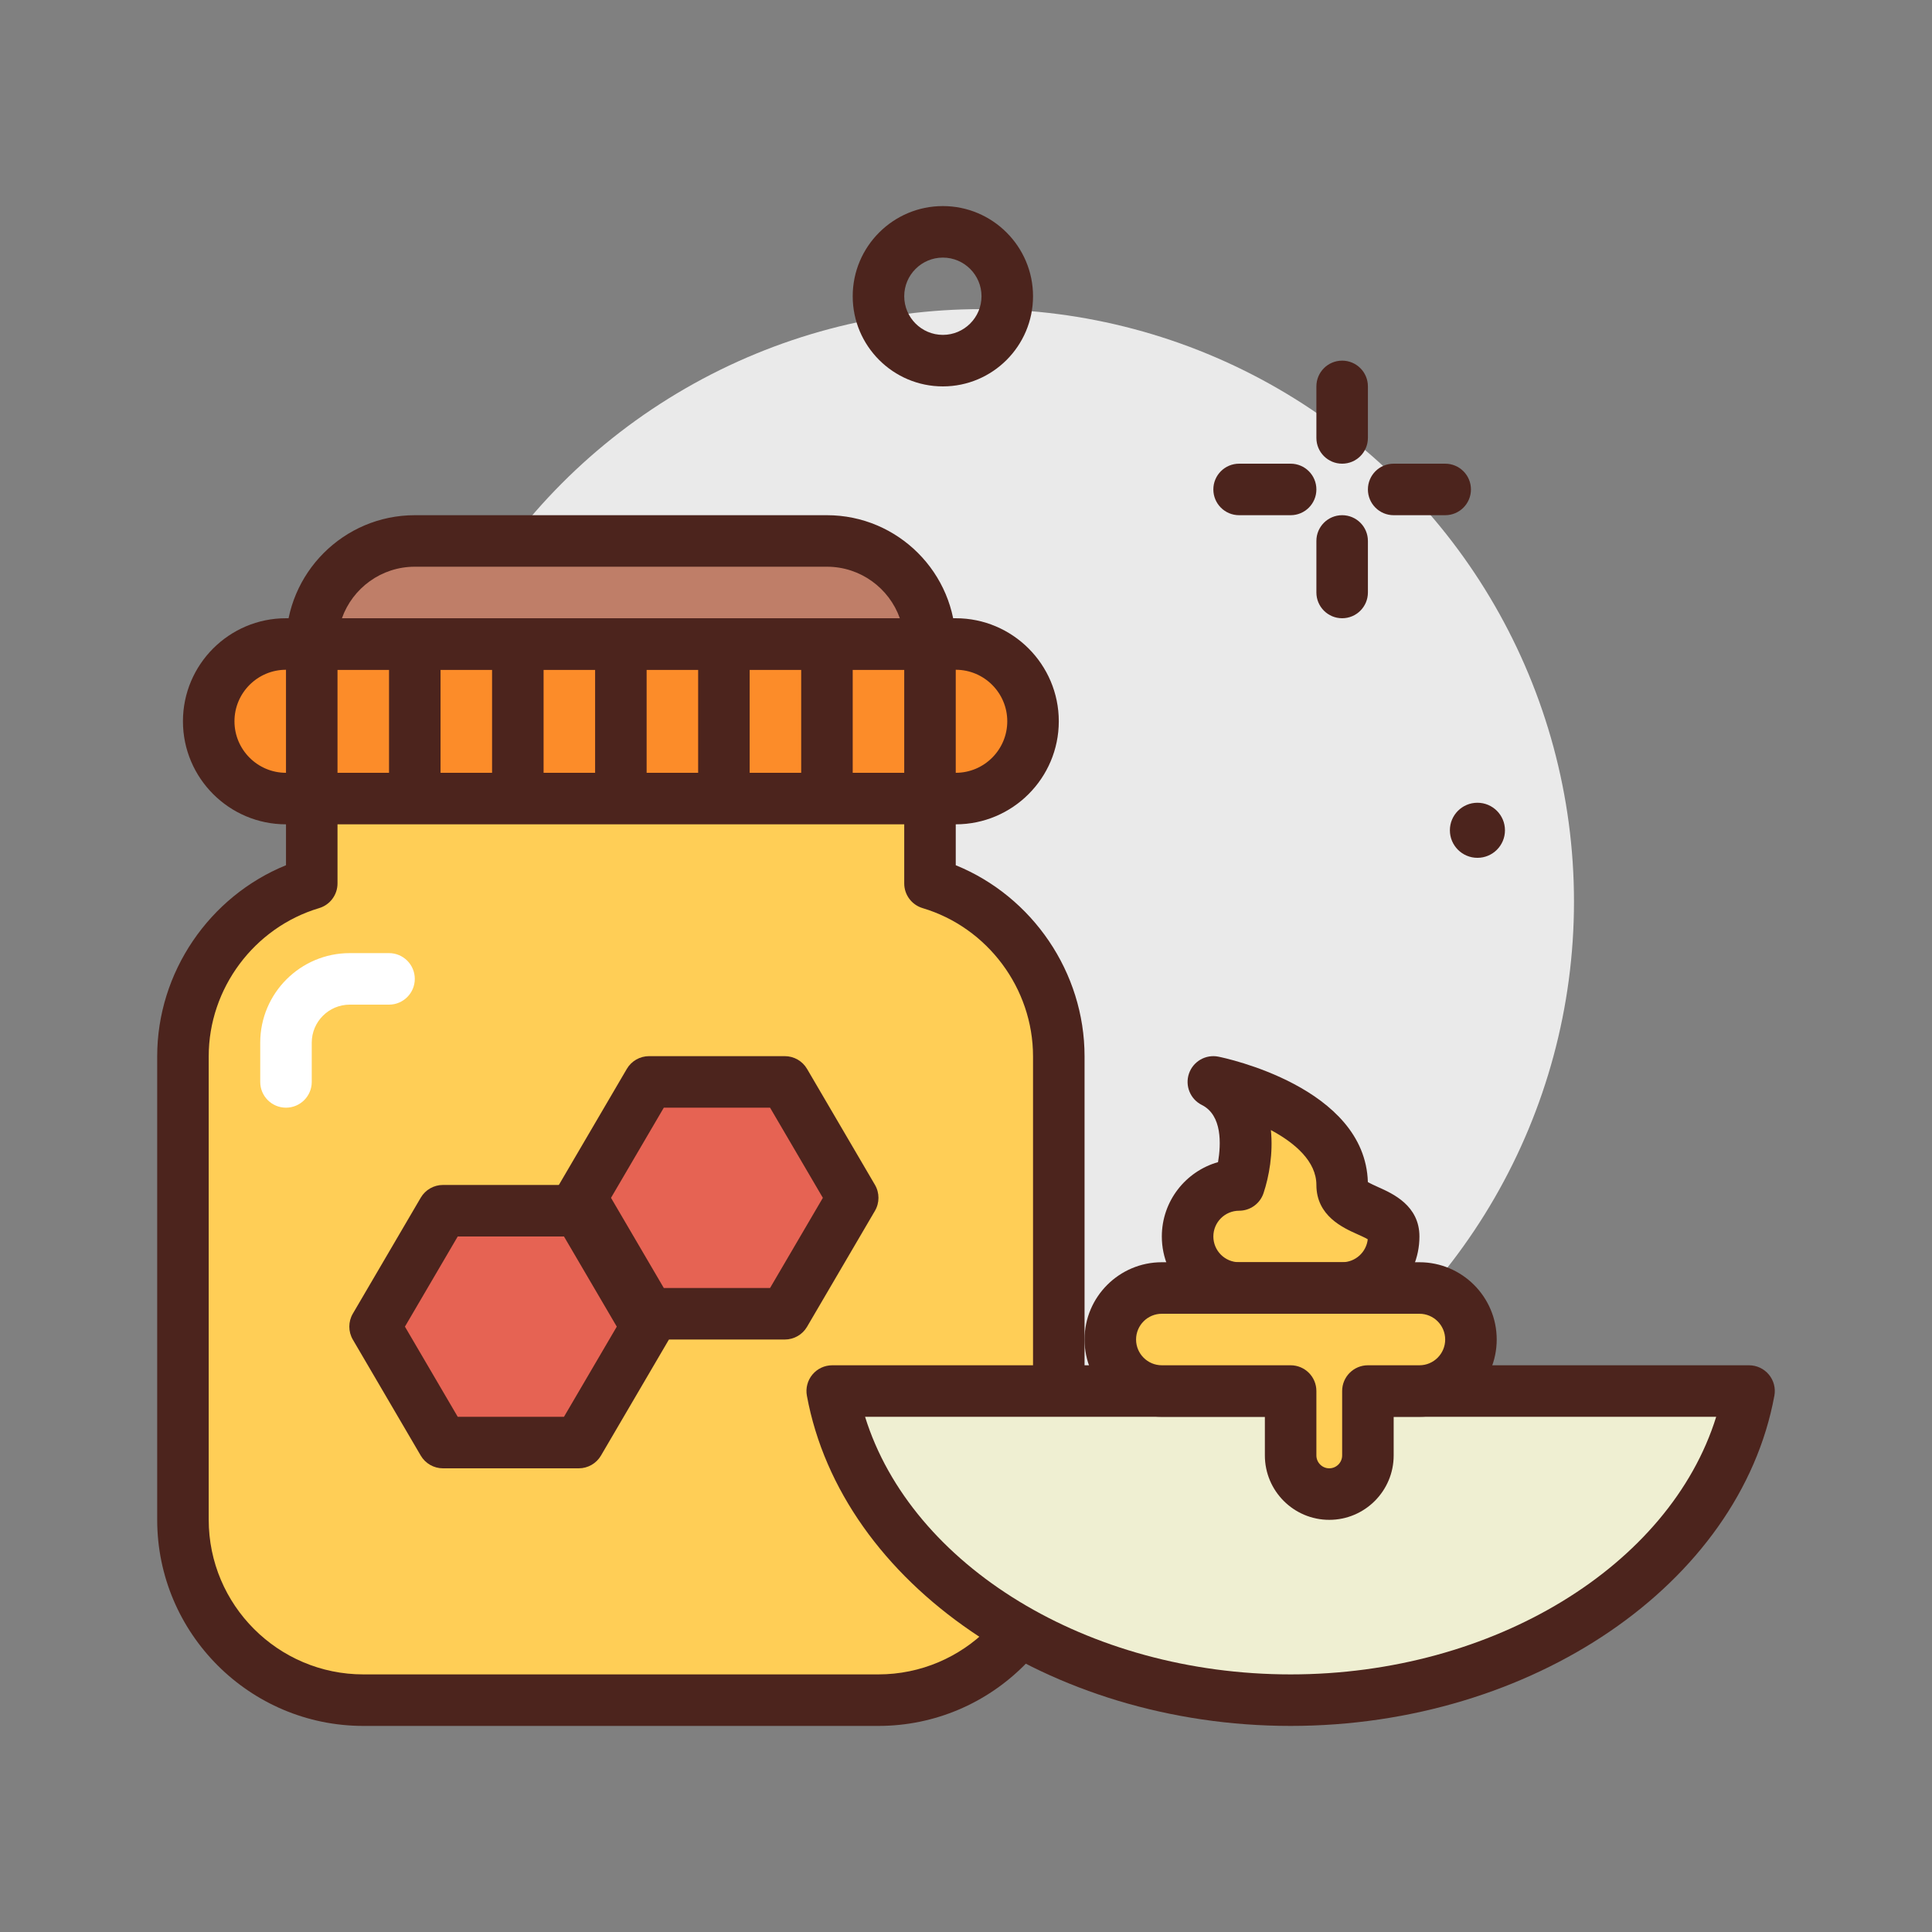 <svg id="honey-jar" enable-background="new 0 0 300 300" height="512" viewBox="0 0 300 300" width="512" xmlns="http://www.w3.org/2000/svg"><rect x="0" y="0" width="300" height="300" fill="#808080" stroke="none"/><g><circle cx="152.408" cy="140" fill="#eaeaea" r="92"/><path d="m208.408 72c-2.211 0-4-1.791-4-4v-8c0-2.209 1.789-4 4-4s4 1.791 4 4v8c0 2.209-1.789 4-4 4z" fill="#4c241d"/><path d="m208.408 96c-2.211 0-4-1.791-4-4v-8c0-2.209 1.789-4 4-4s4 1.791 4 4v8c0 2.209-1.789 4-4 4z" fill="#4c241d"/><path d="m200.408 80h-8c-2.211 0-4-1.791-4-4s1.789-4 4-4h8c2.211 0 4 1.791 4 4s-1.789 4-4 4z" fill="#4c241d"/><path d="m224.408 80h-8c-2.211 0-4-1.791-4-4s1.789-4 4-4h8c2.211 0 4 1.791 4 4s-1.789 4-4 4z" fill="#4c241d"/><path d="m146.408 60c-7.719 0-14-6.281-14-14s6.281-14 14-14 14 6.281 14 14-6.281 14-14 14zm0-20c-3.309 0-6 2.691-6 6s2.691 6 6 6 6-2.691 6-6-2.691-6-6-6z" fill="#4c241d"/><circle cx="229.414" cy="128.927" fill="#4c241d" r="4.276"/><g><path d="m208.408 184c0 4.418 8 3.582 8 8 0 4.418-3.582 8-8 8h-16c-4.418 0-8-3.582-8-8 0-4.418 3.582-8 8-8 0 0 4-12-4-16 0 0 20 4 20 16z" fill="#ffce56"/><path d="m208.408 204h-16c-6.617 0-12-5.383-12-12 0-5.482 3.695-10.117 8.727-11.545.469-2.775.668-7.285-2.516-8.877-1.793-.896-2.645-2.98-1.996-4.877.652-1.898 2.609-3.018 4.57-2.623.938.188 22.77 4.723 23.207 19.469.406.248 1.129.572 1.641.803 2.227.996 6.367 2.85 6.367 7.65 0 6.617-5.383 12-12 12zm-11.066-28.527c.367 3.598-.281 7.219-1.141 9.793-.543 1.633-2.07 2.734-3.793 2.734-2.207 0-4 1.795-4 4s1.793 4 4 4h16c2.059 0 3.758-1.562 3.977-3.564-.41-.248-1.109-.561-1.609-.785-2.227-.996-6.367-2.85-6.367-7.65-.001-3.638-3.282-6.493-7.067-8.528zm15.316 17.16h.039zm-.25-8.633h.039z" fill="#4c241d"/></g><g><path d="m148.408 124h-104c-6.627 0-12-5.373-12-12 0-6.627 5.373-12 12-12h104c6.627 0 12 5.373 12 12 0 6.627-5.372 12-12 12z" fill="#fc8c29"/><path d="m148.408 128h-104c-8.822 0-16-7.178-16-16s7.178-16 16-16h104c8.824 0 16 7.178 16 16s-7.176 16-16 16zm-104-24c-4.412 0-8 3.588-8 8s3.588 8 8 8h104c4.41 0 8-3.588 8-8s-3.59-8-8-8z" fill="#4c241d"/></g><g fill="#4c241d"><path d="m48.408 124c-2.209 0-4-1.791-4-4v-16c0-2.209 1.791-4 4-4s4 1.791 4 4v16c0 2.209-1.791 4-4 4z"/><path d="m64.408 124c-2.209 0-4-1.791-4-4v-16c0-2.209 1.791-4 4-4s4 1.791 4 4v16c0 2.209-1.791 4-4 4z"/><path d="m80.408 124c-2.209 0-4-1.791-4-4v-16c0-2.209 1.791-4 4-4s4 1.791 4 4v16c0 2.209-1.791 4-4 4z"/><path d="m96.408 124c-2.209 0-4-1.791-4-4v-16c0-2.209 1.791-4 4-4s4 1.791 4 4v16c0 2.209-1.791 4-4 4z"/><path d="m112.408 124c-2.209 0-4-1.791-4-4v-16c0-2.209 1.791-4 4-4s4 1.791 4 4v16c0 2.209-1.791 4-4 4z"/><path d="m128.408 124c-2.209 0-4-1.791-4-4v-16c0-2.209 1.791-4 4-4s4 1.791 4 4v16c0 2.209-1.791 4-4 4z"/><path d="m144.408 124c-2.211 0-4-1.791-4-4v-16c0-2.209 1.789-4 4-4s4 1.791 4 4v16c0 2.209-1.789 4-4 4z"/></g><g><path d="m128.408 84h-64c-8.837 0-16 7.163-16 16h96c0-8.837-7.163-16-16-16z" fill="#bf7e68"/><path d="m144.408 104h-96c-2.209 0-4-1.791-4-4 0-11.027 8.973-20 20-20h64c11.027 0 20 8.973 20 20 0 2.209-1.789 4-4 4zm-91.314-8h86.631c-1.652-4.656-6.102-8-11.316-8h-64c-5.216 0-9.665 3.344-11.315 8z" fill="#4c241d"/></g><g><path d="m144.408 137.18v-13.18h-96v13.18c-11.564 3.452-20 14.156-20 26.842v71.956c0 15.476 12.546 28.022 28.022 28.022h79.956c15.476 0 28.022-12.546 28.022-28.022v-71.956c0-12.686-8.435-23.39-20-26.842z" fill="#ffce56"/><path d="m136.387 268h-79.957c-17.656 0-32.021-14.365-32.021-32.021v-71.957c0-13.027 8.088-24.826 20-29.67v-10.352c0-2.209 1.791-4 4-4h96c2.211 0 4 1.791 4 4v10.352c11.91 4.846 20 16.643 20 29.67v71.957c-.001 17.656-14.364 32.021-32.022 32.021zm-83.979-140v9.18c0 1.768-1.162 3.328-2.855 3.832-10.096 3.014-17.145 12.475-17.145 23.01v71.957c0 13.246 10.776 24.021 24.022 24.021h79.957c13.244 0 24.021-10.775 24.021-24.021v-71.957c0-10.535-7.051-19.996-17.145-23.01-1.695-.506-2.855-2.064-2.855-3.832v-9.18z" fill="#4c241d"/></g><g><path d="m89.867 188h-21.083l-10.542 18 10.542 18h21.083l10.541-18z" fill="#e66353"/><path d="m89.867 228h-21.084c-1.42 0-2.734-.754-3.451-1.979l-10.541-18c-.732-1.248-.732-2.795 0-4.043l10.541-18c.717-1.225 2.031-1.979 3.451-1.979h21.084c1.42 0 2.734.754 3.451 1.979l10.541 18c.732 1.248.732 2.795 0 4.043l-10.541 18c-.716 1.225-2.031 1.979-3.451 1.979zm-18.791-8h16.498l8.199-14-8.199-14h-16.498l-8.199 14z" fill="#4c241d"/></g><g><path d="m121.867 168h-21.083l-10.542 18 10.542 18h21.083l10.541-18z" fill="#e66353"/><path d="m121.867 208h-21.084c-1.42 0-2.734-.754-3.451-1.979l-10.541-18c-.732-1.248-.732-2.795 0-4.043l10.541-18c.717-1.225 2.031-1.979 3.451-1.979h21.084c1.42 0 2.734.754 3.451 1.979l10.541 18c.732 1.248.732 2.795 0 4.043l-10.541 18c-.716 1.225-2.031 1.979-3.451 1.979zm-18.791-8h16.498l8.199-14-8.199-14h-16.498l-8.199 14z" fill="#4c241d"/></g><g><path d="m129.226 216c5.003 27.128 34.919 48 71.182 48s66.179-20.872 71.182-48z" fill="#efefd2"/><path d="m200.408 268c-37.434 0-69.727-22.043-75.115-51.275-.215-1.168.1-2.371.859-3.283.76-.914 1.887-1.441 3.074-1.441h142.365c1.188 0 2.312.527 3.074 1.441.762.912 1.074 2.115.859 3.283-5.389 29.232-37.682 51.275-75.116 51.275zm-66.08-48c7.182 23.109 34.557 40 66.08 40s58.898-16.889 66.082-40z" fill="#4c241d"/></g><g><path d="m220.408 200h-40c-4.418 0-8 3.582-8 8s3.582 8 8 8h20v10c0 3.314 2.686 6 6 6s6-2.686 6-6v-10h8c4.418 0 8-3.582 8-8s-3.582-8-8-8z" fill="#ffce56"/><path d="m206.408 236c-5.516 0-10-4.486-10-10v-6h-16c-6.617 0-12-5.383-12-12s5.383-12 12-12h40c6.617 0 12 5.383 12 12s-5.383 12-12 12h-4v6c0 5.514-4.484 10-10 10zm-26-32c-2.207 0-4 1.795-4 4s1.793 4 4 4h20c2.211 0 4 1.791 4 4v10c0 1.104.898 2 2 2s2-.896 2-2v-10c0-2.209 1.789-4 4-4h8c2.207 0 4-1.795 4-4s-1.793-4-4-4z" fill="#4c241d"/></g><path d="m44.408 172c-2.209 0-4-1.791-4-4v-6.098c0-7.666 6.236-13.902 13.902-13.902h6.098c2.209 0 4 1.791 4 4s-1.791 4-4 4h-6.098c-3.254 0-5.902 2.648-5.902 5.902v6.098c0 2.209-1.791 4-4 4z" fill="#fff"/></g></svg>